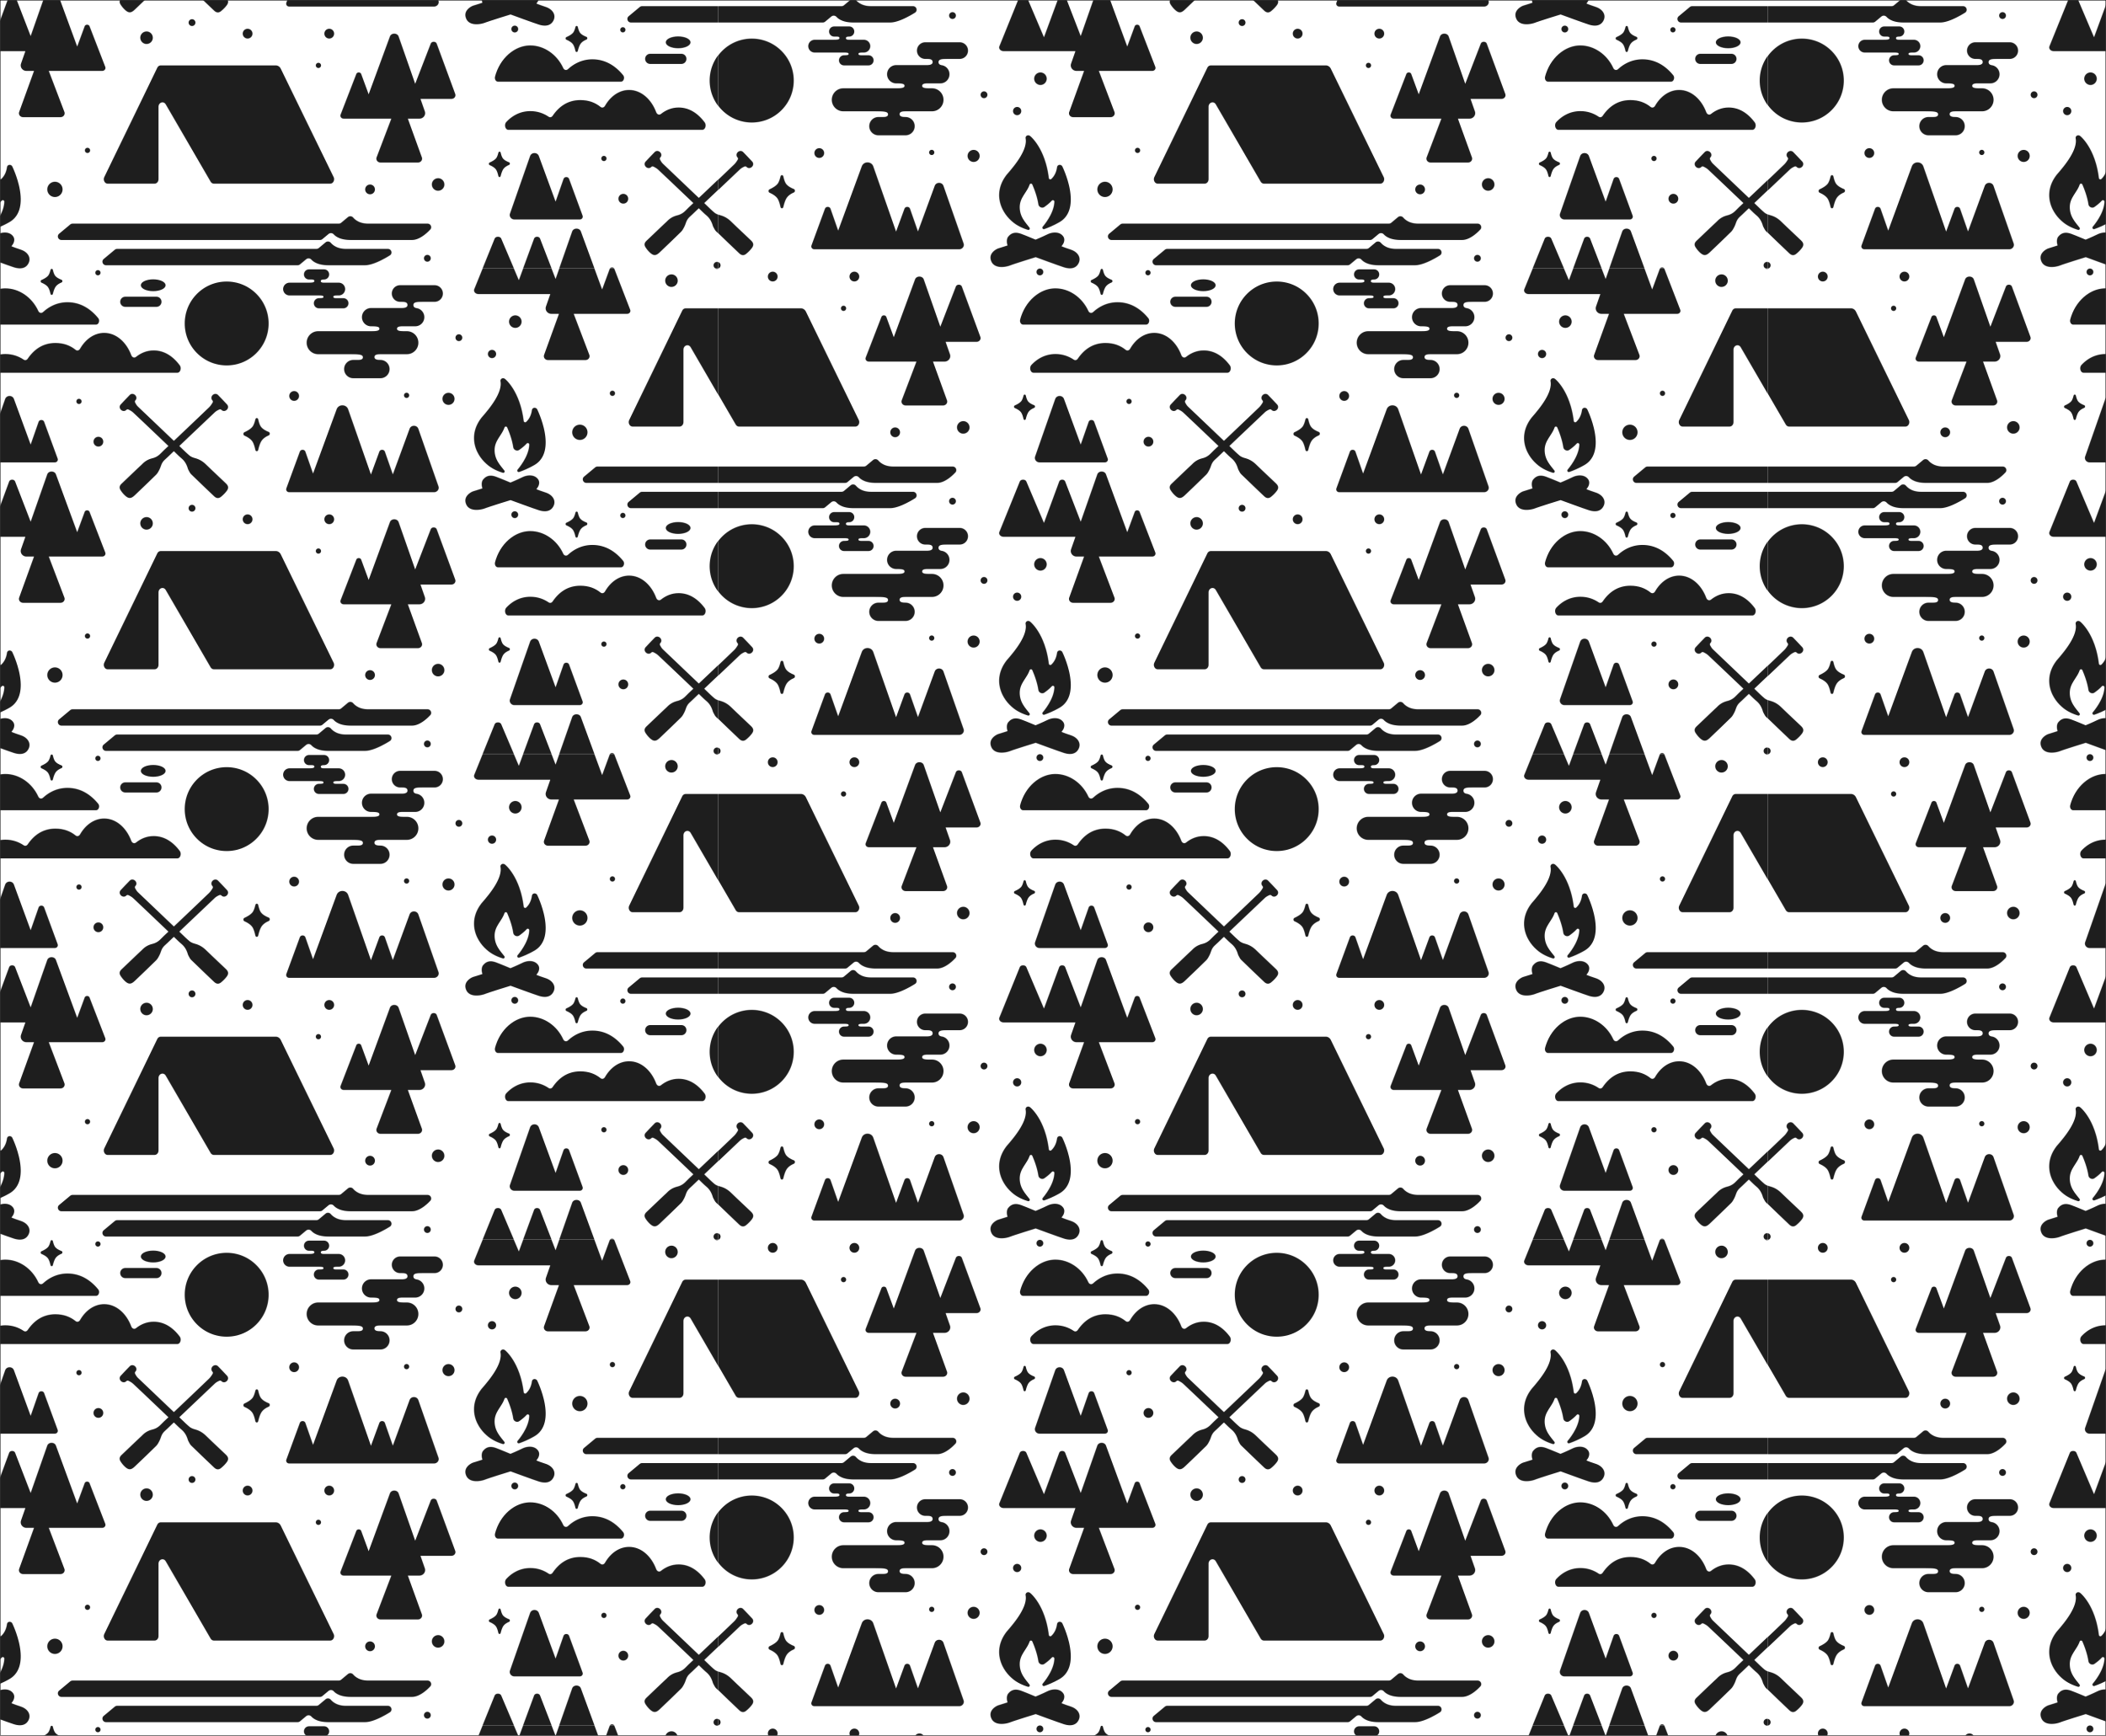 <?xml version="1.0" standalone="no"?>
<!DOCTYPE svg PUBLIC "-//W3C//DTD SVG 1.1//EN" "http://www.w3.org/Graphics/SVG/1.1/DTD/svg11.dtd">
<svg xmlns="http://www.w3.org/2000/svg" xmlns:xlink="http://www.w3.org/1999/xlink" id="Layer_1" viewBox="0 0 4951.83 4081.35" width="4951.83" height="4081.35"><defs><style>.cls-1{fill:none;}.cls-2{fill:url(#Camp_Starfish_Pattern);stroke:#000;stroke-miterlimit:10;}.cls-3{fill:#1e1e1e;}</style><pattern id="Camp_Starfish_Pattern" x="0" y="0" width="2468.53" height="1141.54" patternTransform="translate(1688.56 2915.51)" patternUnits="userSpaceOnUse" viewBox="0 0 2468.53 1141.54"><g><rect class="cls-1" width="2468.53" height="1141.54"/><g><circle class="cls-3" cx="2547.68" cy="699.94" r="98.65" transform="translate(251.27 2006.49) rotate(-45)"/><path class="cls-3" d="m1951.38,702.59h288.99c6.54,0,9.86-9.6,5.26-15.26-17.02-20.95-40.87-37.38-72.2-37.38-23.92,0-43.27,9.99-57.64,23.25-3.57,3.3-8.74,2.18-10.92-2.59-15.17-33.18-46.32-53.27-77.49-53.27-36.95,0-71.77,30.17-83.02,73.51-1.51,5.81,2,11.75,7.01,11.75Z"/><path class="cls-3" d="m2203,759.26c-2.47,4.3-6.95,5.48-10.44,2.67-12.36-9.95-27.67-16.12-47.62-16.12-30.71,0-51.09,16.43-65.08,36.99-2.33,3.43-6.14,4.37-9.25,2.28-12-8.09-26.33-13.31-43.13-13.31-24.61,0-43.68,11.63-56.61,25.66-5.71,6.19-2.43,18.4,4.96,18.4h455.87c6.98,0,10.46-11.11,5.56-17.68-14.71-19.71-34.94-34.84-61.18-34.84-16.41,0-30.35,6.17-41.66,15.24-3.91,3.13-9.02,1.21-11.05-4.2-11.59-30.98-35.76-52.3-63.71-52.3-23.14,0-43.69,14.6-56.66,37.2Z"/><circle class="cls-3" cx="2246.05" cy="977.86" r="11.51"/><circle class="cls-3" cx="1990.81" cy="578.8" r="8.03"/><circle class="cls-3" cx="2466.21" cy="1134.4" r="8.03"/><path class="cls-3" d="m2194.29,883.17c0,3.39,2.75,6.14,6.14,6.14s6.14-2.75,6.14-6.14-2.75-6.14-6.14-6.14-6.14,2.75-6.14,6.14Z"/><path class="cls-3" d="m1931.7,898.7c5.35,2.3,11.98,5.94,15.21,10.83,2.38,3.6,4.13,9.33,5.36,14.89.71,3.2,4.6,3.28,5.37.1,1.49-6.18,3.62-12.71,6.56-16.77,3.25-4.49,8.58-7.53,13.32-9.49,2.48-1.03,2.46-5.09-.05-6.04-5.09-1.94-10.9-4.88-14.26-8.94-2.58-3.11-4.33-8.37-5.51-13.75-.7-3.18-4.58-3.24-5.35-.07-1.28,5.27-3.05,10.35-5.43,13.23-3.48,4.2-9.99,7.7-15.24,10.03-2.4,1.06-2.38,4.96.02,6Z"/><path class="cls-3" d="m2112.2,603.89c5.52,2.36,12.37,6.09,15.71,11.1,2.46,3.69,4.27,9.56,5.54,15.26.73,3.28,4.75,3.36,5.54.1,1.53-6.33,3.74-13.03,6.78-17.19,3.36-4.6,8.87-7.72,13.76-9.73,2.56-1.05,2.54-5.22-.05-6.2-5.25-1.99-11.26-5-14.73-9.16-2.66-3.19-4.47-8.58-5.7-14.1-.73-3.26-4.73-3.32-5.53-.08-1.33,5.4-3.15,10.61-5.61,13.56-3.59,4.3-10.32,7.89-15.74,10.28-2.48,1.09-2.46,5.09.02,6.15Z"/><path class="cls-3" d="m2244.95,586.73c3.39,0,6.14-2.75,6.14-6.14s-2.75-6.14-6.14-6.14-6.14,2.75-6.14,6.14,2.75,6.14,6.14,6.14Z"/><ellipse class="cls-3" cx="2374.97" cy="610.05" rx="29.06" ry="13.92"/><path class="cls-3" d="m2309.28,660.89h73.25c6.6,0,11.96-5.35,11.96-11.96s-5.35-11.96-11.96-11.96h-73.25c-6.6,0-11.96,5.35-11.96,11.96s5.35,11.96,11.96,11.96Z"/><path class="cls-3" d="m2105.42,931.42l-18.6,53.22-39.39-107.25c-3.45-9.38-17.32-9.28-20.61.15l-47.28,135.29c-2.37,6.77,2.89,13.78,10.33,13.78h153.88c4.8,0,8.16-4.55,6.56-8.89l-31.73-86.39c-2.2-5.99-11.06-5.93-13.16.1Z"/><path class="cls-3" d="m1905.57,1201.59h93.85c.41,0,.8-.02,1.19-.06.36.04.72.06,1.09.06h72.67l-10.25,29.29c-2.96,8.44,3.6,17.18,12.9,17.18h17.69l-35.03,96.71c-2.14,5.92,2.61,12.04,9.36,12.04h87.84c6.81,0,11.57-6.23,9.31-12.17l-36.76-96.57h125.53c5.35,0,9.1-4.82,7.32-9.42l-37.03-95.75c-1.86-4.81-9.66-4.76-11.44.07l-17.57,47.74-50.06-136.1c-3.21-8.72-17.34-8.63-20.4.13l-38.97,111.33-36.51-94.41c-2.3-5.95-11.94-5.89-14.14.09l-35.76,97.16-41.37-97.25c-2.53-5.95-13.14-5.89-15.56.09l-47.91,118.34c-2.29,5.66,2.79,11.51,10,11.51Z"/><path class="cls-3" d="m2392.87,1005.19c-5.66,5.99-12.18,9.82-19.92,11.7-9.74,2.37-17.71,7.01-24.37,14.19-.99,1.07-2.11,2.07-3.31,3.13-.74.66-1.49,1.32-2.21,2.01l-9.92,9.41c-10.76,10.21-21.89,20.76-32.77,31.22-5.08,4.88-5.72,9.58-2.07,15.25,2.97,4.61,6.32,8.68,9.97,12.1,8.68,8.13,14.51,8.11,23.11-.07,18.05-17.17,34.31-32.68,50.41-48.55,3.28-3.23,5.38-7.32,7.42-11.27l.49-.95c1.32-2.55,2.25-5.2,3.16-7.77.4-1.15.81-2.3,1.25-3.43,1.82-4.7,4.55-8.62,8.33-11.99,4.24-3.77,8.37-7.76,12.36-11.62,1.86-1.8,3.72-3.59,5.6-5.37,1.04-.98,2.09-1.96,3.16-2.94,1.26,1.22,2.51,2.45,3.76,3.67,4.55,4.46,9.25,9.06,14.21,13.21,6.54,5.47,11.18,12.61,14.2,21.82.13.38.24.77.36,1.16.37,1.25.79,2.67,1.55,4.04.43.78.85,1.58,1.27,2.39,1.43,2.78,2.91,5.65,5.29,7.97,18.32,17.88,37.27,35.9,54,51.8,2.95,2.8,5.85,4.2,8.76,4.2,2.51,0,5.04-1.04,7.59-3.13,5.24-4.28,9.74-8.9,13.36-13.74,4.8-6.42,4.23-11.67-1.92-17.55-6.19-5.92-12.52-11.89-18.64-17.66-9.39-8.85-19.09-18.01-28.48-27.15-7.5-7.3-15.77-12.1-25.3-14.65-5.9-1.58-10.19-3.55-13.12-6.01-6.49-5.46-12.57-11.37-19-17.62-1.69-1.64-3.39-3.3-5.12-4.97,7-6.65,13.99-13.3,20.98-19.95,20.58-19.57,41.86-39.81,62.88-59.61,2.79-2.63,6.62-4.59,9.64-6.01,2.96-1.39,4.54-.38,5.7.79,1.6,1.62,3.68,2.51,5.87,2.51h.02c2.44,0,4.85-1.1,6.79-3.08,3.57-3.65,3.73-8.7.4-12.28-7.44-8-14.39-15.31-21.25-22.34-3.43-3.52-8.88-3.43-12.67.21-3.63,3.47-3.93,8.78-.7,12.34,1.61,1.78,1.78,3.49.53,5.53-2.22,3.66-4.94,7.83-8.28,11.05-17.62,16.98-35.67,34.11-53.12,50.68-5.33,5.06-10.66,10.12-15.99,15.19-3.64,3.46-7.3,6.92-10.95,10.36l-2.6,2.46-15-14.24c-22.87-21.72-46.51-44.18-69.67-66.36-2.64-2.53-4.7-6.07-6.02-8.52-1.67-3.09-1.07-4.72.35-6.23,1.51-1.6,2.3-3.66,2.24-5.8-.07-2.41-1.19-4.75-3.14-6.57-3.75-3.51-9.07-3.61-12.38-.24-7.08,7.22-14.31,14.82-21.5,22.57-3.31,3.57-3.09,8.63.53,12.31,1.9,1.93,4.36,2.97,6.77,2.98,2.23,0,4.34-.91,5.95-2.56,1.58-1.62,3.21-1.88,5.3-.85,3.31,1.63,7.52,3.88,10.69,6.85,17.61,16.51,35.39,33.44,52.59,49.81,5.33,5.07,10.66,10.15,15.99,15.22,3.93,3.73,7.85,7.47,11.83,11.27l2.64,2.52c-1.21,1.13-2.42,2.25-3.62,3.37-4.77,4.42-9.69,9-14.23,13.8Z"/></g><g><circle class="cls-3" cx="79.15" cy="699.94" r="98.65" transform="translate(-471.75 260.97) rotate(-45)"/><circle class="cls-3" cx="-2.32" cy="1134.4" r="8.03"/><path class="cls-3" d="m160.27,943.44c-3.23-4.06-5.43-10.93-6.91-17.95-.88-4.16-5.75-4.23-6.71-.1-1.61,6.87-3.83,13.52-6.81,17.27-4.36,5.48-12.52,10.05-19.1,13.09-3,1.39-2.99,6.48.03,7.83,6.71,3,15.01,7.76,19.07,14.14,2.99,4.7,5.18,12.18,6.73,19.43.89,4.17,5.77,4.28,6.73.13,1.86-8.06,4.54-16.6,8.23-21.9,4.08-5.86,10.76-9.83,16.7-12.39,3.11-1.34,3.08-6.64-.06-7.89-6.38-2.54-13.66-6.36-17.88-11.67Z"/><circle class="cls-3" cx="600.71" cy="877.15" r="14.23"/><circle class="cls-3" cx="237.8" cy="870.4" r="11.51"/><path class="cls-3" d="m226.94,634.06h69.37c4.65,0,10.58.07,10.58,3.16,0,2.34-2.24,3.12-8.97,3.22-.01,0-.02,0-.03,0h-1.87c-6.59,0-11.94,5.35-11.94,11.94s5.35,11.94,11.94,11.94h57.6c6.59,0,11.94-5.35,11.94-11.94s-5.35-11.94-11.94-11.94h-18.01c-3.19-.17-5.72-.83-5.74-3.18-.02-2.69,3.83-3.14,8.07-3.2h4.79c8.3,0,15.03-6.73,15.03-15.03s-6.73-15.03-15.03-15.03h-34.64c-3.41,0-7.67-.32-7.67-3.73s4.28-3.73,7.79-3.73c6.59,0,11.94-5.35,11.94-11.94s-5.35-11.94-11.94-11.94h-35.46c-6.59,0-11.94,5.35-11.94,11.94s5.35,11.94,11.94,11.94h6.14c2.98,0,6.82.43,6.39,3.94-.41,3.39-6.5,3.52-15.88,3.52h-42.48c-8.3,0-15.03,6.73-15.03,15.03s6.73,15.03,15.03,15.03Z"/><path class="cls-3" d="m418.71,706.59h3.37s.04,0,.06,0c12.12.18,16.16,1.58,16.16,5.8,0,5.57-10.69,5.7-19.06,5.7h-124.96c-14.95,0-27.07,12.12-27.07,27.07s12.12,27.07,27.07,27.07h76.51c16.89,0,27.86.24,28.6,6.33.77,6.33-6.14,7.1-11.52,7.1h-11.06c-11.88,0-21.51,9.63-21.51,21.51s9.63,21.51,21.51,21.51h63.86c11.88,0,21.51-9.63,21.51-21.51s-9.63-21.51-21.51-21.51c-6.32,0-14.03-.58-14.03-6.72s7.68-6.72,13.82-6.72h62.39c14.95,0,27.07-12.12,27.07-27.07s-12.12-27.07-27.07-27.07h-8.64c-7.65-.11-14.58-.92-14.54-5.76.03-4.24,4.6-5.44,10.33-5.74h32.44c11.88,0,21.51-9.63,21.51-21.51,0-11.01-8.27-20.07-18.94-21.34-3.15-.73-6.86-2.34-6.86-7.04,0-7.49,9.21-7.63,21.02-7.63h28.79c10.81,0,19.58-8.77,19.58-19.58s-8.77-19.58-19.58-19.58h-80.96c-10.81,0-19.58,8.77-19.58,19.58s8.77,19.58,19.58,19.58h3.94c5.76,0,13.39.29,13.39,7.49,0,5.84-7.21,6.85-11.62,7.02h-74.02c-11.88,0-21.51,9.63-21.51,21.51s9.63,21.51,21.51,21.51Z"/><path class="cls-3" d="m413.11,1096.7h153.7c7.45,0,12.7-7,10.33-13.78l-47.28-135.29c-3.3-9.43-17.17-9.53-20.61-.15l-39.39,107.25-18.6-53.22c-2.11-6.02-10.96-6.09-13.16-.1l-19.71,53.66-53.61-153.38c-4.31-12.34-22.46-12.47-26.97-.2l-55.57,151.3-17.93-51.29c-2.1-6.02-10.96-6.09-13.16-.1l-31.73,86.39c-1.59,4.34,1.76,8.89,6.56,8.89h187.13Z"/><path class="cls-3" d="m508.31,868.94c0-3.39-2.75-6.14-6.14-6.14s-6.14,2.75-6.14,6.14,2.75,6.14,6.14,6.14,6.14-2.75,6.14-6.14Z"/><path class="cls-3" d="m-75.66,1005.19c-5.66,5.99-12.18,9.82-19.92,11.7-9.74,2.37-17.71,7.01-24.37,14.19-.99,1.07-2.11,2.07-3.31,3.13-.74.66-1.49,1.32-2.21,2.01l-9.92,9.41c-10.76,10.21-21.89,20.76-32.77,31.22-5.08,4.88-5.72,9.58-2.07,15.25,2.97,4.61,6.32,8.68,9.97,12.1,8.68,8.13,14.51,8.11,23.11-.07,18.05-17.17,34.31-32.68,50.41-48.55,3.28-3.23,5.38-7.32,7.42-11.27l.49-.95c1.32-2.55,2.25-5.2,3.16-7.77.4-1.15.81-2.3,1.25-3.43,1.82-4.7,4.55-8.62,8.33-11.99,4.24-3.77,8.37-7.76,12.36-11.62,1.86-1.8,3.72-3.59,5.6-5.37,1.04-.98,2.09-1.96,3.16-2.94,1.26,1.22,2.51,2.45,3.76,3.67,4.55,4.46,9.25,9.06,14.21,13.21,6.54,5.47,11.18,12.61,14.2,21.82.13.38.24.77.36,1.16.37,1.25.79,2.67,1.55,4.04.43.78.85,1.58,1.27,2.39,1.43,2.78,2.91,5.65,5.29,7.97,18.32,17.88,37.27,35.9,54,51.8,2.95,2.8,5.85,4.2,8.76,4.2,2.51,0,5.04-1.04,7.59-3.13,5.24-4.28,9.74-8.9,13.36-13.74,4.8-6.42,4.23-11.67-1.92-17.55-6.19-5.92-12.52-11.89-18.64-17.66-9.39-8.85-19.09-18.01-28.48-27.15-7.5-7.3-15.77-12.1-25.3-14.65-5.9-1.58-10.19-3.55-13.12-6.01-6.49-5.46-12.57-11.37-19-17.62-1.69-1.64-3.39-3.3-5.12-4.97,7-6.65,13.99-13.3,20.98-19.95,20.58-19.57,41.86-39.81,62.88-59.61,2.79-2.63,6.62-4.59,9.64-6.01,2.96-1.39,4.54-.38,5.7.79,1.6,1.62,3.68,2.51,5.87,2.51h.02c2.44,0,4.85-1.1,6.79-3.08,3.57-3.65,3.73-8.7.4-12.28-7.44-8-14.39-15.31-21.25-22.34-3.43-3.52-8.88-3.43-12.67.21-3.63,3.47-3.93,8.78-.7,12.34,1.61,1.78,1.78,3.49.53,5.53-2.22,3.66-4.94,7.83-8.28,11.05-17.62,16.98-35.67,34.11-53.12,50.68-5.33,5.06-10.66,10.12-15.99,15.19-3.64,3.46-7.3,6.92-10.95,10.36l-2.6,2.46-15-14.24c-22.87-21.72-46.51-44.18-69.67-66.36-2.64-2.53-4.7-6.07-6.02-8.52-1.67-3.09-1.07-4.72.35-6.23,1.51-1.6,2.3-3.66,2.24-5.8-.07-2.41-1.19-4.75-3.14-6.57-3.75-3.51-9.07-3.61-12.38-.24-7.08,7.22-14.31,14.82-21.5,22.57-3.31,3.57-3.09,8.63.53,12.31,1.9,1.93,4.36,2.97,6.77,2.98,2.23,0,4.34-.91,5.95-2.56,1.58-1.62,3.21-1.88,5.3-.85,3.31,1.63,7.52,3.88,10.69,6.85,17.61,16.51,35.39,33.44,52.59,49.81,5.33,5.07,10.66,10.15,15.99,15.22,3.93,3.73,7.85,7.47,11.83,11.27l2.64,2.52c-1.21,1.13-2.42,2.25-3.62,3.37-4.77,4.42-9.69,9-14.23,13.8Z"/></g><g><circle class="cls-3" cx="2359.34" cy="28.48" r="14.76" transform="translate(1789.56 2318.17) rotate(-76.72)"/><circle class="cls-3" cx="1992.1" cy="124.81" r="14.76"/><circle class="cls-3" cx="2466.21" cy="-7.14" r="8.03"/><circle class="cls-3" cx="1859.43" cy="162.6" r="8.03"/><path class="cls-3" d="m2384.56,98.99l-124.66,257.17c-3.37,6.96,1.08,15.45,8.1,15.45h110.21c5.1,0,9.23-4.67,9.23-10.44v-170.31c0-10.37,11.92-14.39,16.95-5.73l105.53,181.76c1.71,2.94,4.61,4.71,7.72,4.71h273.48c7.02,0,11.47-8.5,8.09-15.46,0,0-121.04-247.84-124.02-254.23-4.35-9.33-12.6-8.35-12.6-8.35h-269.95c-3.37,0-6.48,2.08-8.1,5.42Z"/><path class="cls-3" d="m3019.92,465.59h-139.31c-19.55,0-30.23-8.07-35.59-14.36-3.07-3.61-8.56-4.05-12.2-1l-15.92,13.33c-1.56,1.31-3.55,2.02-5.6,2.02h-625.89c-2.05,0-4.03.71-5.58,2.01l-26.06,21.7c-6.09,5.07-2.42,14.81,5.58,14.81h607.75c2.05,0,4.03-.71,5.58-2.01l14.59-12.15c3.55-2.96,8.9-2.64,11.99.78,5.52,6.11,16.98,13.37,40.29,13.37h144.07c20.87,0,41.9-23.71,41.9-23.71,6.09-5.07,2.42-14.81-5.58-14.81Z"/><path class="cls-3" d="m2926.62,524.98h-98.59c-19.55,0-30.23-8.07-35.59-14.36-3.07-3.61-8.56-4.05-12.2-1l-15.92,13.33c-1.56,1.31-3.55,2.02-5.6,2.02h-468.48c-2.05,0-4.03.71-5.58,2.01l-26.06,21.7c-6.09,5.07-2.42,14.81,5.58,14.81h450.34c2.05,0,4.03-.71,5.58-2.01l14.59-12.15c3.55-2.96,8.9-2.64,11.99.78,5.52,6.11,16.98,13.37,40.29,13.37h86.29c22.87,0,58.95-23.71,58.95-23.71,6.09-5.07,2.42-14.81-5.58-14.81Z"/><path class="cls-3" d="m1924.28,459.49h0c13.17,12.07,28.72,17.77,38.43,20.78,3.18.98,5.66-2.62,3.62-5.27-9.48-12.31-22.96-25.47-22.96-48.14s16.83-34.16,23.29-53.03c1-2.93,5.08-3.03,6.34-.13,4.57,10.49,11.57,28.68,14.23,46.43,1,6.67,8.72,10.1,14.15,6.31,5.67-3.96,12.21-9.13,17.55-14.97,2.12-2.32,6.06-.6,5.95,2.59-.7,21.28-14.92,43.81-27.51,58.92-2.19,2.63.62,6.58,3.86,5.44,8.63-3.03,20.95-7.91,35.51-16.26,55.78-31.99,7.09-130.61,6.64-131.44-1.43-2.35-4.17-3.68-6.97-3.27-2.73.41-4.82,2.53-5.21,5.13-1.9,14.06-7.88,22.8-13.65,28.12-2.01,1.85-5.36.52-5.7-2.25-8.6-70.3-42.65-97.91-44.23-99.11-2.15-1.68-5.08-1.96-7.35-.73-2.34,1.3-3.58,3.81-3.06,6.38,4.94,25.57-22.9,60.94-44.63,85.66-.06.07-.11.13-.17.21l-1.94,2.63c-28.64,39.45-13.73,81.67,13.8,105.99Z"/><path class="cls-3" d="m2063.61,526.76c-11.13-3.65-16.71-5.84-16.94-5.93l-5.07-2,3.18-4.42c.28-.4,7.13-10.31.71-19.06-8.35-11.37-24.75-10.46-36.46-4.8-15.25,7.38-26.7,12.02-26.81,12.06l-1.62.66-1.61-.68c-.23-.09-22.7-9.52-32.44-13.11-12.95-4.76-22.54-2.65-30.17,6.63-5.23,6.36-2.68,16.89-2.65,16.99l.97,3.87-3.81,1.21-17.85,5.63c-3.13.99-12.95,5.77-16.88,14.51-2.25,5-2.06,10.53.57,16.41,8.43,18.85,36.42,12.22,43.45,9.42,10.35-4.13,57.41-18.62,59.41-19.23l1.37-.42,1.35.5c.52.19,52.55,19.39,65.03,23.33,20.03,6.32,29.31-.82,33.56-7.92,3.42-5.7,4.12-11.67,2.03-17.27-2.71-7.27-9.76-13.24-19.34-16.38Z"/><path class="cls-3" d="m1905.57,60.05h93.85c.41,0,.8-.02,1.19-.06.36.04.72.06,1.09.06h72.67l-10.25,29.29c-2.96,8.44,3.6,17.18,12.9,17.18h17.69l-35.03,96.71c-2.14,5.92,2.61,12.04,9.36,12.04h87.84c6.81,0,11.57-6.23,9.31-12.17l-36.76-96.57h125.53c5.35,0,9.1-4.82,7.32-9.42l-37.03-95.75c-1.86-4.81-9.66-4.76-11.44.07l-17.57,47.74-50.06-136.1c-3.21-8.72-17.34-8.63-20.4.13l-38.97,111.33-36.51-94.41c-2.3-5.95-11.94-5.89-14.14.09l-35.76,97.16-41.37-97.25c-2.53-5.95-13.14-5.89-15.56.09l-47.91,118.34c-2.29,5.66,2.79,11.51,10,11.51Z"/><path class="cls-3" d="m2214.31,293.38c0,3.39,2.75,6.14,6.14,6.14s6.14-2.75,6.14-6.14-2.75-6.14-6.14-6.14-6.14,2.75-6.14,6.14Z"/><circle class="cls-3" cx="2143.86" cy="385.09" r="17.97" transform="translate(15.82 849.73) rotate(-22.5)"/><path class="cls-3" d="m1927.6,200.92c0,5.36,4.35,9.71,9.71,9.71s9.71-4.35,9.71-9.71-4.35-9.71-9.71-9.71-9.71,4.35-9.71,9.71Z"/></g><g><circle class="cls-3" cx="1313.41" cy="129.17" r="98.65" transform="translate(293.36 966.55) rotate(-45)"/><path class="cls-3" d="m717.12,131.82h288.99c6.54,0,9.86-9.6,5.26-15.26-17.02-20.95-40.87-37.38-72.2-37.38-23.92,0-43.27,9.99-57.64,23.25-3.57,3.3-8.74,2.18-10.92-2.59-15.17-33.18-46.32-53.27-77.49-53.27-36.95,0-71.77,30.17-83.02,73.51-1.51,5.81,2,11.75,7.01,11.75Z"/><path class="cls-3" d="m968.73,188.49c-2.47,4.3-6.95,5.48-10.44,2.67-12.36-9.95-27.67-16.12-47.62-16.12-30.71,0-51.09,16.43-65.08,36.99-2.33,3.43-6.14,4.37-9.25,2.28-12-8.09-26.33-13.31-43.13-13.31-24.61,0-43.68,11.63-56.61,25.66-5.71,6.19-2.43,18.4,4.96,18.4h455.87c6.98,0,10.46-11.11,5.56-17.68-14.71-19.71-34.94-34.84-61.18-34.84-16.41,0-30.35,6.17-41.66,15.24-3.91,3.13-9.02,1.21-11.05-4.2-11.59-30.98-35.76-52.3-63.71-52.3-23.14,0-43.69,14.6-56.66,37.2Z"/><circle class="cls-3" cx="1011.78" cy="407.09" r="11.51"/><circle class="cls-3" cx="1362.64" cy="589.62" r="11.51"/><circle class="cls-3" cx="1650.49" cy="955.86" r="11.51" transform="translate(442.59 2431.93) rotate(-80.78)"/><circle class="cls-3" cx="1125.08" cy="599.25" r="14.76" transform="translate(283.37 1556.55) rotate(-76.72)"/><circle class="cls-3" cx="757.84" cy="695.58" r="14.76"/><circle class="cls-3" cx="756.54" cy="8.03" r="8.03"/><circle class="cls-3" cx="1231.94" cy="563.63" r="8.03"/><path class="cls-3" d="m1523,664.31c0,3.39,2.75,6.14,6.14,6.14s6.14-2.75,6.14-6.14-2.75-6.14-6.14-6.14-6.14,2.75-6.14,6.14Z"/><path class="cls-3" d="m960.02,312.4c0,3.39,2.75,6.14,6.14,6.14s6.14-2.75,6.14-6.14-2.75-6.14-6.14-6.14-6.14,2.75-6.14,6.14Z"/><path class="cls-3" d="m697.44,327.93c5.35,2.3,11.98,5.94,15.21,10.83,2.38,3.6,4.13,9.33,5.36,14.89.71,3.2,4.6,3.28,5.37.1,1.49-6.18,3.62-12.71,6.56-16.77,3.25-4.49,8.58-7.53,13.32-9.49,2.48-1.03,2.46-5.09-.05-6.04-5.09-1.94-10.9-4.88-14.26-8.94-2.58-3.11-4.33-8.37-5.51-13.75-.7-3.18-4.58-3.24-5.35-.07-1.28,5.27-3.05,10.35-5.43,13.23-3.48,4.2-9.99,7.7-15.24,10.03-2.4,1.06-2.38,4.96.02,6Z"/><path class="cls-3" d="m877.93,33.12c5.52,2.36,12.37,6.09,15.71,11.1,2.46,3.69,4.27,9.56,5.54,15.26.73,3.28,4.75,3.36,5.54.1,1.53-6.33,3.74-13.03,6.78-17.19,3.36-4.6,8.87-7.72,13.76-9.73,2.56-1.05,2.54-5.22-.05-6.2-5.25-1.99-11.26-5-14.73-9.16-2.66-3.19-4.47-8.58-5.7-14.1-.73-3.26-4.73-3.32-5.53-.08-1.33,5.4-3.15,10.61-5.61,13.56-3.59,4.3-10.32,7.89-15.74,10.28-2.48,1.09-2.46,5.09.02,6.15Z"/><path class="cls-3" d="m1394.53,372.67c-3.23-4.06-5.43-10.93-6.91-17.95-.88-4.16-5.75-4.23-6.71-.1-1.61,6.87-3.83,13.52-6.81,17.27-4.36,5.48-12.52,10.05-19.1,13.09-3,1.39-2.99,6.48.03,7.83,6.71,3,15.01,7.76,19.07,14.14,2.99,4.7,5.18,12.18,6.73,19.43.89,4.17,5.77,4.28,6.73.13,1.86-8.06,4.54-16.6,8.23-21.9,4.08-5.86,10.76-9.83,16.7-12.39,3.11-1.34,3.08-6.64-.06-7.89-6.38-2.54-13.66-6.36-17.88-11.67Z"/><circle class="cls-3" cx="625.16" cy="733.37" r="8.03"/><path class="cls-3" d="m1150.29,669.76l-124.66,257.17c-3.37,6.96,1.08,15.45,8.1,15.45h110.21c5.1,0,9.23-4.67,9.23-10.44v-170.31c0-10.37,11.92-14.39,16.95-5.73l105.53,181.76c1.71,2.94,4.61,4.71,7.72,4.71h273.48c7.02,0,11.47-8.5,8.09-15.46,0,0-121.04-247.84-124.02-254.23-4.35-9.33-12.6-8.35-12.6-8.35h-269.95c-3.37,0-6.48,2.08-8.1,5.42Z"/><circle class="cls-3" cx="1834.98" cy="306.38" r="14.23"/><circle class="cls-3" cx="1472.07" cy="299.63" r="11.51"/><path class="cls-3" d="m1010.68,15.96c3.39,0,6.14-2.75,6.14-6.14s-2.75-6.14-6.14-6.14-6.14,2.75-6.14,6.14,2.75,6.14,6.14,6.14Z"/><path class="cls-3" d="m1461.21,63.29h69.37c4.65,0,10.58.07,10.58,3.16,0,2.34-2.24,3.12-8.97,3.22-.01,0-.02,0-.03,0h-1.87c-6.59,0-11.94,5.35-11.94,11.94s5.35,11.94,11.94,11.94h57.6c6.59,0,11.94-5.35,11.94-11.94s-5.35-11.94-11.94-11.94h-18.01c-3.19-.17-5.72-.83-5.74-3.18-.02-2.69,3.83-3.14,8.07-3.2h4.79c8.3,0,15.03-6.73,15.03-15.03s-6.73-15.03-15.03-15.03h-34.64c-3.41,0-7.67-.32-7.67-3.73s4.28-3.73,7.79-3.73c6.59,0,11.94-5.35,11.94-11.94s-5.35-11.94-11.94-11.94h-35.46c-6.59,0-11.94,5.35-11.94,11.94s5.35,11.94,11.94,11.94h6.14c2.98,0,6.82.43,6.39,3.94-.41,3.39-6.5,3.52-15.88,3.52h-42.48c-8.3,0-15.03,6.73-15.03,15.03s6.73,15.03,15.03,15.03Z"/><path class="cls-3" d="m1652.97,135.82h3.37s.04,0,.06,0c12.12.18,16.16,1.58,16.16,5.8,0,5.57-10.69,5.7-19.06,5.7h-124.96c-14.95,0-27.07,12.12-27.07,27.07s12.12,27.07,27.07,27.07h76.51c16.89,0,27.86.24,28.6,6.33.77,6.33-6.14,7.1-11.52,7.1h-11.06c-11.88,0-21.51,9.63-21.51,21.51s9.63,21.51,21.51,21.51h63.86c11.88,0,21.51-9.63,21.51-21.51s-9.63-21.51-21.51-21.51c-6.32,0-14.03-.58-14.03-6.72s7.68-6.72,13.82-6.72h62.39c14.95,0,27.07-12.12,27.07-27.07s-12.12-27.07-27.07-27.07h-8.64c-7.65-.11-14.58-.92-14.54-5.76.03-4.24,4.6-5.44,10.33-5.74h32.44c11.88,0,21.51-9.63,21.51-21.51,0-11.01-8.27-20.07-18.94-21.34-3.15-.73-6.86-2.34-6.86-7.04,0-7.49,9.21-7.63,21.02-7.63h28.79c10.81,0,19.58-8.77,19.58-19.58s-8.77-19.58-19.58-19.58h-80.96c-10.81,0-19.58,8.77-19.58,19.58s8.77,19.58,19.58,19.58h3.94c5.76,0,13.39.29,13.39,7.49,0,5.84-7.21,6.85-11.62,7.02h-74.02c-11.88,0-21.51,9.63-21.51,21.51s9.63,21.51,21.51,21.51Z"/><ellipse class="cls-3" cx="1140.7" cy="39.28" rx="29.06" ry="13.92"/><path class="cls-3" d="m1075.02,90.12h73.25c6.6,0,11.96-5.35,11.96-11.96s-5.35-11.96-11.96-11.96h-73.25c-6.6,0-11.96,5.35-11.96,11.96s5.35,11.96,11.96,11.96Z"/><path class="cls-3" d="m1785.66,1036.36h-139.31c-19.55,0-30.23-8.07-35.59-14.36-3.07-3.61-8.56-4.05-12.2-1l-15.92,13.33c-1.56,1.31-3.55,2.02-5.6,2.02h-625.89c-2.05,0-4.03.71-5.58,2.01l-26.06,21.7c-6.09,5.07-2.42,14.81,5.58,14.81h607.75c2.05,0,4.03-.71,5.58-2.01l14.59-12.15c3.55-2.96,8.9-2.64,11.99.78,5.52,6.11,16.98,13.37,40.29,13.37h144.07c20.87,0,41.9-23.71,41.9-23.71,6.09-5.07,2.42-14.81-5.58-14.81Z"/><path class="cls-3" d="m1692.35,1095.75h-98.59c-19.55,0-30.23-8.07-35.59-14.36-3.07-3.61-8.56-4.05-12.2-1l-15.92,13.33c-1.56,1.31-3.55,2.02-5.6,2.02h-468.48c-2.05,0-4.03.71-5.58,2.01l-26.06,21.7c-6.09,5.07-2.42,14.81,5.58,14.81h450.34c2.05,0,4.03-.71,5.58-2.01l14.59-12.15c3.55-2.96,8.9-2.64,11.99.78,5.52,6.11,16.98,13.37,40.29,13.37h86.29c22.87,0,58.95-23.71,58.95-23.71,6.09-5.07,2.42-14.81-5.58-14.81Z"/><path class="cls-3" d="m690.01,1030.26h0c13.17,12.07,28.72,17.77,38.43,20.78,3.18.98,5.66-2.62,3.62-5.27-9.48-12.31-22.96-25.47-22.96-48.14s16.83-34.16,23.29-53.03c1-2.93,5.08-3.03,6.34-.13,4.57,10.49,11.57,28.68,14.23,46.43,1,6.67,8.72,10.1,14.15,6.31,5.67-3.96,12.21-9.13,17.55-14.97,2.12-2.32,6.06-.6,5.95,2.59-.7,21.28-14.92,43.81-27.51,58.92-2.19,2.63.62,6.58,3.86,5.44,8.63-3.03,20.95-7.91,35.51-16.26,55.78-31.99,7.09-130.61,6.64-131.44-1.43-2.35-4.17-3.68-6.97-3.27-2.73.41-4.82,2.53-5.21,5.13-1.9,14.06-7.88,22.8-13.65,28.12-2.01,1.85-5.36.52-5.7-2.25-8.6-70.3-42.65-97.91-44.23-99.11-2.15-1.68-5.08-1.96-7.35-.73-2.34,1.3-3.58,3.81-3.06,6.38,4.94,25.57-22.9,60.94-44.63,85.66-.06.07-.11.13-.17.21l-1.94,2.63c-28.64,39.45-13.73,81.67,13.8,105.99Z"/><path class="cls-3" d="m829.35,1097.53c-11.13-3.65-16.71-5.84-16.94-5.93l-5.07-2,3.18-4.42c.28-.4,7.13-10.31.71-19.06-8.35-11.37-24.75-10.46-36.46-4.8-15.25,7.38-26.7,12.02-26.81,12.06l-1.62.66-1.61-.68c-.23-.09-22.7-9.52-32.44-13.11-12.95-4.76-22.54-2.65-30.17,6.63-5.23,6.36-2.68,16.89-2.65,16.99l.97,3.87-3.81,1.21-17.85,5.63c-3.13.99-12.95,5.77-16.88,14.51-2.25,5-2.06,10.53.57,16.41,8.43,18.85,36.42,12.22,43.45,9.42,10.35-4.13,57.41-18.62,59.41-19.23l1.37-.42,1.35.5c.52.19,52.55,19.39,65.03,23.33,20.03,6.32,29.31-.82,33.56-7.92,3.42-5.7,4.12-11.67,2.03-17.27-2.71-7.27-9.76-13.24-19.34-16.38Z"/><path class="cls-3" d="m871.15,360.65l-18.6,53.22-39.39-107.25c-3.45-9.38-17.32-9.28-20.61.15l-47.28,135.29c-2.37,6.77,2.89,13.78,10.33,13.78h153.88c4.8,0,8.16-4.55,6.56-8.89l-31.73-86.39c-2.2-5.99-11.06-5.93-13.16.1Z"/><path class="cls-3" d="m671.3,630.82h93.85c.41,0,.8-.02,1.19-.06.36.04.72.06,1.09.06h72.67l-10.25,29.29c-2.96,8.44,3.6,17.18,12.9,17.18h17.69l-35.03,96.71c-2.14,5.92,2.61,12.04,9.36,12.04h87.84c6.81,0,11.57-6.23,9.31-12.17l-36.76-96.57h125.53c5.35,0,9.1-4.82,7.32-9.42l-37.03-95.75c-1.86-4.81-9.66-4.76-11.44.07l-17.57,47.74-50.06-136.1c-3.21-8.72-17.34-8.63-20.4.13l-38.97,111.33-36.51-94.41c-2.3-5.95-11.94-5.89-14.14.09l-35.76,97.16-41.37-97.25c-2.53-5.95-13.14-5.89-15.56.09l-47.91,118.34c-2.29,5.66,2.79,11.51,10,11.51Z"/><path class="cls-3" d="m1647.38,525.93h153.7c7.45,0,12.7-7,10.33-13.78l-47.28-135.29c-3.3-9.43-17.17-9.53-20.61-.15l-39.39,107.25-18.6-53.22c-2.11-6.02-10.96-6.09-13.16-.1l-19.71,53.66-53.61-153.38c-4.31-12.34-22.46-12.47-26.97-.2l-55.57,151.3-17.93-51.29c-2.1-6.02-10.96-6.09-13.16-.1l-31.73,86.39c-1.59,4.34,1.76,8.89,6.56,8.89h187.13Z"/><path class="cls-3" d="m1807.34,613.25c-2.2-5.98-11.84-6.04-14.14-.09l-36.51,94.41-38.97-111.33c-3.06-8.76-17.2-8.84-20.4-.13l-50.06,136.1-17.57-47.74c-1.78-4.84-9.58-4.89-11.44-.07l-37.03,95.75c-1.78,4.6,1.97,9.42,7.32,9.42h112.02l-34.64,91.01c-2.26,5.94,2.5,12.17,9.31,12.17h87.84c6.75,0,11.5-6.12,9.36-12.04l-33.01-91.14h27.07c9.3,0,15.86-8.73,12.9-17.18l-10.25-29.29h72.67c6.55,0,11.17-5.85,9.09-11.51l-43.55-118.34Z"/><path class="cls-3" d="m980.04,864.15c0,3.39,2.75,6.14,6.14,6.14s6.14-2.75,6.14-6.14-2.75-6.14-6.14-6.14-6.14,2.75-6.14,6.14Z"/><circle class="cls-3" cx="1554.6" cy="589.62" r="11.51"/><path class="cls-3" d="m1742.58,298.17c0-3.39-2.75-6.14-6.14-6.14s-6.14,2.75-6.14,6.14,2.75,6.14,6.14,6.14,6.14-2.75,6.14-6.14Z"/><circle class="cls-3" cx="909.59" cy="955.86" r="17.97" transform="translate(-296.55 420.85) rotate(-22.5)"/><circle class="cls-3" cx="1810.66" cy="944.35" r="14.76" transform="translate(475.57 2489.61) rotate(-76.72)"/><path class="cls-3" d="m693.33,771.69c0,5.36,4.35,9.71,9.71,9.71s9.71-4.35,9.71-9.71-4.35-9.71-9.71-9.71-9.71,4.35-9.71,9.71Z"/><path class="cls-3" d="m1785.3,1109.82c-4.43,0-8.03,3.59-8.03,8.03s3.59,8.03,8.03,8.03,8.03-3.59,8.03-8.03-3.59-8.03-8.03-8.03Z"/><path class="cls-3" d="m1158.6,434.42c-5.66,5.99-12.18,9.82-19.92,11.7-9.74,2.37-17.71,7.01-24.37,14.19-.99,1.07-2.11,2.07-3.31,3.13-.74.66-1.49,1.32-2.21,2.01l-9.92,9.41c-10.76,10.21-21.89,20.76-32.77,31.22-5.08,4.88-5.72,9.58-2.07,15.25,2.97,4.61,6.32,8.68,9.97,12.1,8.68,8.13,14.51,8.11,23.11-.07,18.05-17.17,34.31-32.68,50.41-48.55,3.28-3.23,5.38-7.32,7.42-11.27l.49-.95c1.32-2.55,2.25-5.2,3.16-7.77.4-1.15.81-2.3,1.25-3.43,1.82-4.7,4.55-8.62,8.33-11.99,4.24-3.77,8.37-7.76,12.36-11.62,1.86-1.8,3.72-3.59,5.6-5.37,1.04-.98,2.09-1.96,3.16-2.94,1.26,1.22,2.51,2.45,3.76,3.67,4.55,4.46,9.25,9.06,14.21,13.21,6.54,5.47,11.18,12.61,14.2,21.82.13.38.24.77.36,1.16.37,1.25.79,2.67,1.55,4.04.43.78.85,1.58,1.27,2.39,1.43,2.78,2.91,5.65,5.29,7.97,18.32,17.88,37.27,35.9,54,51.8,2.95,2.8,5.85,4.2,8.76,4.2,2.51,0,5.04-1.04,7.59-3.13,5.24-4.28,9.74-8.9,13.36-13.74,4.8-6.42,4.23-11.67-1.92-17.55-6.19-5.92-12.52-11.89-18.64-17.66-9.39-8.85-19.09-18.01-28.48-27.15-7.5-7.3-15.77-12.1-25.3-14.65-5.9-1.58-10.19-3.55-13.12-6.01-6.49-5.46-12.57-11.37-19-17.62-1.69-1.64-3.39-3.3-5.12-4.97,7-6.65,13.99-13.3,20.98-19.95,20.58-19.57,41.86-39.81,62.88-59.61,2.79-2.63,6.62-4.59,9.64-6.01,2.96-1.39,4.54-.38,5.7.79,1.6,1.62,3.68,2.51,5.87,2.51h.02c2.44,0,4.85-1.1,6.79-3.08,3.57-3.65,3.73-8.7.4-12.28-7.44-8-14.39-15.31-21.25-22.34-3.43-3.52-8.88-3.43-12.67.21-3.63,3.47-3.93,8.78-.7,12.34,1.61,1.78,1.78,3.49.53,5.53-2.22,3.66-4.94,7.83-8.28,11.05-17.62,16.98-35.67,34.11-53.12,50.68-5.33,5.06-10.66,10.12-15.99,15.19-3.64,3.46-7.3,6.92-10.95,10.36l-2.6,2.46-15-14.24c-22.87-21.72-46.51-44.18-69.67-66.36-2.64-2.53-4.7-6.07-6.02-8.52-1.67-3.09-1.07-4.72.35-6.23,1.51-1.6,2.3-3.66,2.24-5.8-.07-2.41-1.19-4.75-3.14-6.57-3.75-3.51-9.07-3.61-12.38-.24-7.08,7.22-14.31,14.82-21.5,22.57-3.31,3.57-3.09,8.63.53,12.31,1.9,1.93,4.36,2.97,6.77,2.98,2.23,0,4.34-.91,5.95-2.56,1.58-1.62,3.21-1.88,5.3-.85,3.31,1.63,7.52,3.88,10.69,6.85,17.61,16.51,35.39,33.44,52.59,49.81,5.33,5.07,10.66,10.15,15.99,15.22,3.93,3.73,7.85,7.47,11.83,11.27l2.64,2.52c-1.21,1.13-2.42,2.25-3.62,3.37-4.77,4.42-9.69,9-14.23,13.8Z"/></g><g><circle class="cls-3" cx="128.37" cy="18.85" r="11.51"/><circle class="cls-3" cx="416.23" cy="385.09" r="11.51" transform="translate(-30.56 734.26) rotate(-80.78)"/><circle class="cls-3" cx="-2.32" cy="-7.14" r="8.03"/><path class="cls-3" d="m288.73,93.54c0,3.39,2.75,6.14,6.14,6.14s6.14-2.75,6.14-6.14-2.75-6.14-6.14-6.14-6.14,2.75-6.14,6.14Z"/><path class="cls-3" d="m-83.97,98.99l-124.66,257.17c-3.37,6.96,1.08,15.45,8.1,15.45h110.21c5.1,0,9.23-4.67,9.23-10.44v-170.31c0-10.37,11.92-14.39,16.95-5.73l105.53,181.76c1.71,2.94,4.61,4.71,7.72,4.71h273.48c7.02,0,11.47-8.5,8.09-15.46,0,0-121.04-247.84-124.02-254.23-4.35-9.33-12.6-8.35-12.6-8.35H-75.87c-3.37,0-6.48,2.08-8.1,5.42Z"/><path class="cls-3" d="m551.39,465.59h-139.31c-19.55,0-30.23-8.07-35.59-14.36-3.07-3.61-8.56-4.05-12.2-1l-15.92,13.33c-1.56,1.31-3.55,2.02-5.6,2.02H-283.13c-2.05,0-4.03.71-5.58,2.01l-26.06,21.7c-6.09,5.07-2.42,14.81,5.58,14.81H298.55c2.05,0,4.03-.71,5.58-2.01l14.59-12.15c3.55-2.96,8.9-2.64,11.99.78,5.52,6.11,16.98,13.37,40.29,13.37h144.07c20.87,0,41.9-23.71,41.9-23.71,6.09-5.07,2.42-14.81-5.58-14.81Z"/><path class="cls-3" d="m458.09,524.98h-98.59c-19.55,0-30.23-8.07-35.59-14.36-3.07-3.61-8.56-4.05-12.2-1l-15.92,13.33c-1.56,1.31-3.55,2.02-5.6,2.02H-178.29c-2.05,0-4.03.71-5.58,2.01l-26.06,21.7c-6.09,5.07-2.42,14.81,5.58,14.81H245.98c2.05,0,4.03-.71,5.58-2.01l14.59-12.15c3.55-2.96,8.9-2.64,11.99.78,5.52,6.11,16.98,13.37,40.29,13.37h86.29c22.87,0,58.95-23.71,58.95-23.71,6.09-5.07,2.42-14.81-5.58-14.81Z"/><path class="cls-3" d="m573.08,42.48c-2.2-5.98-11.84-6.04-14.14-.09l-36.51,94.41-38.97-111.33c-3.06-8.76-17.2-8.84-20.4-.13l-50.06,136.1-17.57-47.74c-1.78-4.84-9.58-4.89-11.44-.07l-37.03,95.75c-1.78,4.6,1.97,9.42,7.32,9.42h112.02l-34.64,91.01c-2.26,5.94,2.5,12.17,9.31,12.17h87.84c6.75,0,11.5-6.12,9.36-12.04l-33.01-91.14h27.07c9.3,0,15.86-8.73,12.9-17.18l-10.25-29.29h72.67c6.55,0,11.17-5.85,9.09-11.51l-43.55-118.34Z"/><circle class="cls-3" cx="320.33" cy="18.85" r="11.51"/><circle class="cls-3" cx="576.4" cy="373.58" r="14.76" transform="translate(80.38 848.73) rotate(-76.72)"/><path class="cls-3" d="m551.04,539.05c-4.43,0-8.03,3.59-8.03,8.03s3.59,8.03,8.03,8.03,8.03-3.59,8.03-8.03-3.59-8.03-8.03-8.03Z"/></g></g></pattern></defs><rect class="cls-2" x=".5" y=".5" width="4950.83" height="4080.35"/></svg>